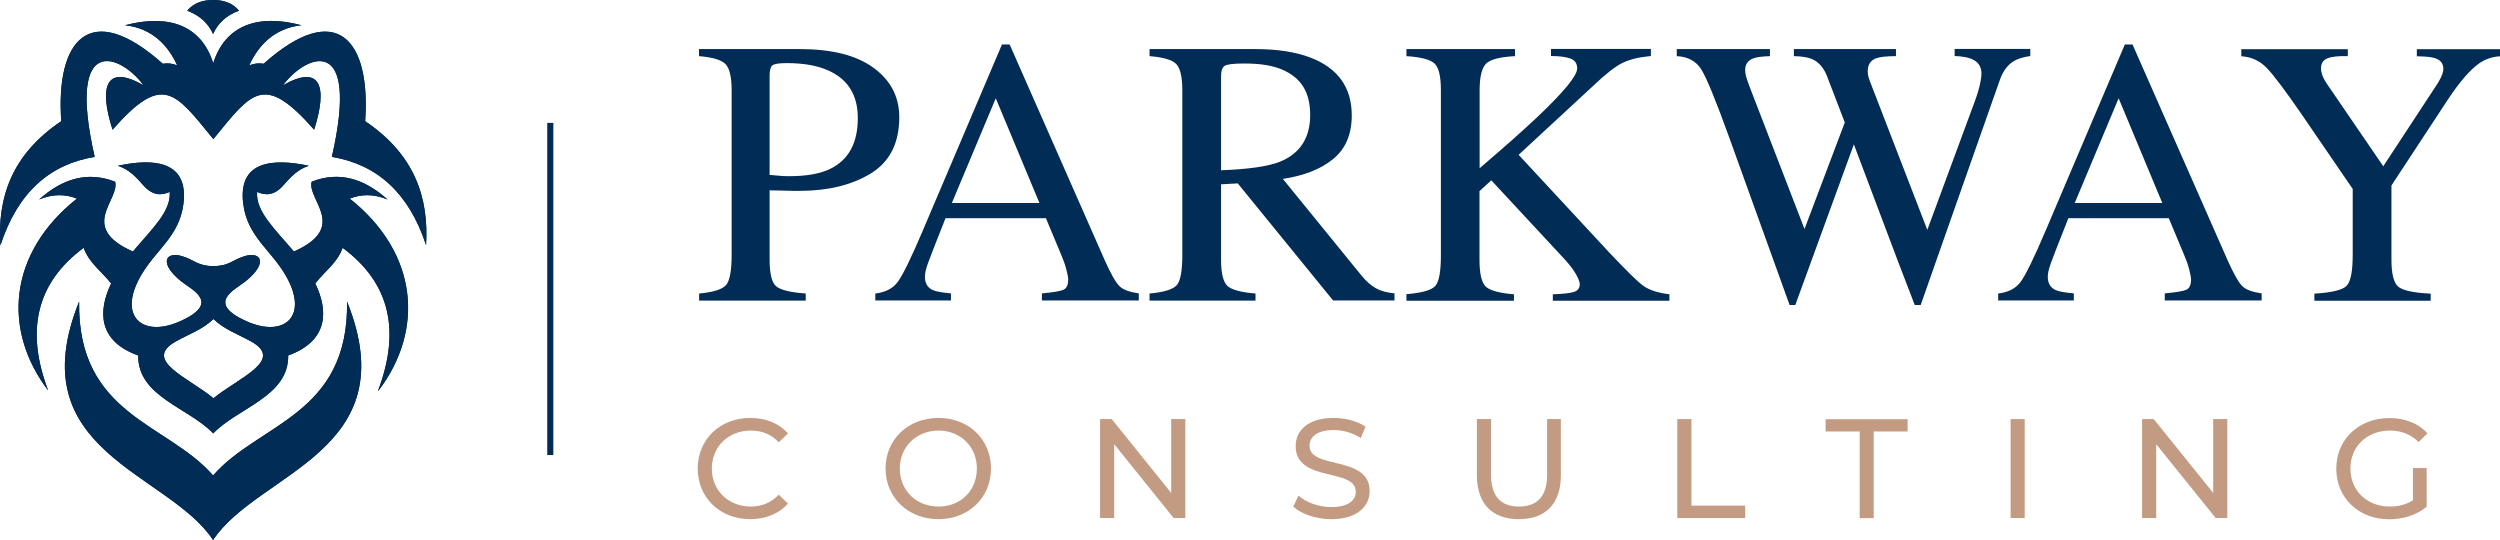 <svg width="213" height="46" viewBox="0 0 213 46" fill="none" xmlns="http://www.w3.org/2000/svg">
<g clip-path="url(#clip0_294_6688)">
<path d="M59.445 39.921C59.445 37.43 61.355 35.608 63.926 35.608C65.229 35.608 66.365 36.058 67.138 36.925L66.354 37.682C65.703 37.002 64.909 36.684 63.97 36.684C62.061 36.684 60.648 38.055 60.648 39.921C60.648 41.786 62.061 43.158 63.97 43.158C64.897 43.158 65.692 42.829 66.354 42.148L67.138 42.906C66.365 43.772 65.229 44.233 63.915 44.233C61.355 44.233 59.445 42.412 59.445 39.921Z" fill="#C39B82"/>
<path d="M75.449 39.921C75.449 37.452 77.359 35.608 79.952 35.608C82.546 35.608 84.433 37.441 84.433 39.921C84.433 42.401 82.524 44.233 79.952 44.233C77.381 44.233 75.449 42.39 75.449 39.921ZM83.23 39.921C83.23 38.055 81.829 36.684 79.963 36.684C78.098 36.684 76.663 38.055 76.663 39.921C76.663 41.786 78.065 43.158 79.963 43.158C81.862 43.158 83.23 41.786 83.23 39.921Z" fill="#C39B82"/>
<path d="M100.989 35.707V44.135H99.996L94.93 37.847V44.135H93.727V35.707H94.72L99.786 41.995V35.707H100.989Z" fill="#C39B82"/>
<path d="M110.182 43.169L110.634 42.225C111.263 42.796 112.334 43.202 113.426 43.202C114.883 43.202 115.512 42.631 115.512 41.896C115.512 39.833 110.391 41.139 110.391 38.011C110.391 36.706 111.407 35.608 113.625 35.608C114.618 35.608 115.645 35.872 116.34 36.355L115.943 37.32C115.203 36.848 114.376 36.64 113.625 36.64C112.19 36.64 111.572 37.243 111.572 37.978C111.572 40.041 116.693 38.747 116.693 41.841C116.693 43.125 115.656 44.233 113.426 44.233C112.135 44.233 110.866 43.794 110.193 43.169H110.182Z" fill="#C39B82"/>
<path d="M125.832 40.502V35.707H127.035V40.447C127.035 42.313 127.896 43.158 129.419 43.158C130.942 43.158 131.814 42.313 131.814 40.447V35.707H132.984V40.502C132.984 42.949 131.648 44.233 129.408 44.233C127.167 44.233 125.832 42.949 125.832 40.502Z" fill="#C39B82"/>
<path d="M142.906 35.707H144.109V43.081H148.69V44.135H142.906V35.707Z" fill="#C39B82"/>
<path d="M158.446 36.761H155.543V35.718H162.529V36.761H159.638V44.145H158.446V36.761Z" fill="#C39B82"/>
<path d="M171.303 35.707H172.506V44.135H171.303V35.707Z" fill="#C39B82"/>
<path d="M189.768 35.707V44.135H188.775L183.709 37.847V44.135H182.506V35.707H183.499L188.565 41.995V35.707H189.768Z" fill="#C39B82"/>
<path d="M205.596 39.877H206.754V43.169C205.905 43.882 204.735 44.244 203.554 44.244C200.96 44.244 199.051 42.423 199.051 39.932C199.051 37.441 200.96 35.619 203.576 35.619C204.911 35.619 206.048 36.069 206.821 36.914L206.07 37.66C205.375 36.991 204.569 36.684 203.62 36.684C201.667 36.684 200.254 38.044 200.254 39.921C200.254 41.797 201.667 43.158 203.609 43.158C204.326 43.158 204.989 43.004 205.585 42.62V39.877H205.596Z" fill="#C39B82"/>
<path d="M59.555 25.008C60.791 24.898 61.563 24.646 61.872 24.273C62.181 23.9 62.336 23.044 62.336 21.716V7.692C62.336 6.562 62.159 5.816 61.817 5.465C61.475 5.103 60.725 4.883 59.555 4.784V4.181H68.119C70.868 4.181 72.975 4.708 74.432 5.783C75.889 6.847 76.618 8.252 76.618 9.986C76.618 12.191 75.812 13.783 74.189 14.781C72.567 15.769 70.547 16.262 68.119 16.262C67.766 16.262 67.325 16.262 66.784 16.241C66.243 16.23 65.835 16.218 65.57 16.218V22.1C65.57 23.318 65.757 24.086 66.133 24.394C66.508 24.712 67.347 24.909 68.649 25.008V25.612H59.566V25.008H59.555ZM70.514 5.98C69.598 5.574 68.428 5.377 67.027 5.377C66.364 5.377 65.956 5.443 65.802 5.574C65.647 5.706 65.57 6.002 65.57 6.452V14.902C66.155 14.957 66.53 14.989 66.718 15.001C66.894 15.001 67.071 15.011 67.236 15.011C68.726 15.011 69.896 14.803 70.757 14.375C72.313 13.607 73.086 12.169 73.086 10.062C73.086 8.076 72.225 6.716 70.514 5.98Z" fill="#002C55"/>
<path d="M74.576 25.612V25.008C75.415 24.909 76.033 24.602 76.452 24.064C76.872 23.527 77.589 22.078 78.605 19.686L85.37 3.786H86.021L94.111 22.144C94.652 23.362 95.083 24.108 95.403 24.405C95.723 24.701 96.264 24.887 97.025 24.997V25.601H88.769V24.997C89.719 24.909 90.326 24.811 90.602 24.69C90.878 24.569 91.01 24.273 91.01 23.801C91.01 23.647 90.955 23.362 90.856 22.967C90.756 22.572 90.602 22.144 90.414 21.705L89.112 18.589H80.558C79.719 20.707 79.212 22.001 79.046 22.473C78.88 22.945 78.803 23.307 78.803 23.582C78.803 24.13 79.024 24.503 79.466 24.712C79.741 24.833 80.26 24.931 81.022 24.997V25.601H74.587L74.576 25.612ZM88.56 17.294L84.84 8.373L81.099 17.294H88.56Z" fill="#002C55"/>
<path d="M97.941 25.008C99.189 24.899 99.961 24.646 100.27 24.284C100.579 23.922 100.734 23.066 100.734 21.716V7.693C100.734 6.551 100.557 5.805 100.215 5.454C99.873 5.103 99.111 4.872 97.941 4.785V4.181H106.936C108.813 4.181 110.369 4.423 111.616 4.894C113.989 5.794 115.17 7.44 115.17 9.832C115.17 11.445 114.64 12.685 113.592 13.541C112.543 14.408 111.108 14.968 109.298 15.242L115.987 23.461C116.395 23.966 116.814 24.328 117.223 24.558C117.631 24.789 118.161 24.932 118.812 24.997V25.601H113.581L105.458 15.626L104.034 15.703V22.09C104.034 23.286 104.221 24.043 104.586 24.372C104.95 24.69 105.744 24.91 106.97 25.008V25.612H97.941V25.008ZM109.044 13.783C110.766 13.08 111.627 11.753 111.627 9.799C111.627 7.846 110.855 6.65 109.309 5.959C108.482 5.586 107.389 5.41 106.031 5.41C105.115 5.41 104.552 5.476 104.343 5.608C104.133 5.739 104.034 6.047 104.034 6.529V14.507C106.374 14.419 108.04 14.178 109.044 13.783Z" fill="#002C55"/>
<path d="M119.828 25.063C121.153 24.953 121.969 24.723 122.289 24.361C122.609 23.999 122.764 23.132 122.764 21.76V7.692C122.764 6.518 122.587 5.761 122.234 5.421C121.881 5.081 121.075 4.861 119.828 4.784V4.181H129.077V4.784C127.808 4.85 126.991 5.059 126.616 5.421C126.252 5.783 126.064 6.54 126.064 7.692V14.331C128.062 12.63 129.695 11.182 130.964 9.986C133.238 7.835 134.375 6.452 134.375 5.838C134.375 5.41 134.187 5.125 133.79 4.982C133.403 4.85 132.852 4.773 132.145 4.773V4.17H140.655V4.773C139.617 4.872 138.8 5.07 138.204 5.377C137.608 5.673 136.781 6.321 135.721 7.33L129.386 13.19L137.123 21.53C138.536 23.022 139.485 23.966 139.992 24.339C140.5 24.712 141.251 24.953 142.233 25.074V25.623H132.3V25.074C133.194 25.041 133.812 24.975 134.121 24.866C134.441 24.756 134.595 24.536 134.595 24.207C134.595 24.032 134.496 23.757 134.286 23.384C134.077 23.011 133.757 22.583 133.315 22.1L127.057 15.363L126.053 16.284V22.144C126.053 23.351 126.241 24.108 126.605 24.438C126.969 24.756 127.764 24.975 128.989 25.074V25.623H119.828V25.074V25.063Z" fill="#002C55"/>
<path d="M150.797 4.181V4.784C150.157 4.806 149.693 4.861 149.417 4.96C148.932 5.136 148.689 5.465 148.689 5.937C148.689 6.145 148.722 6.354 148.777 6.551C148.832 6.749 148.921 7.012 149.042 7.33L153.744 19.511L157.176 10.436L155.653 6.463C155.366 5.75 154.936 5.267 154.373 5.026C154.031 4.883 153.523 4.795 152.839 4.784V4.181H161.536V4.784C160.719 4.784 160.156 4.85 159.858 4.96C159.372 5.136 159.13 5.509 159.13 6.068C159.13 6.255 159.152 6.419 159.196 6.562C159.24 6.705 159.339 7.001 159.516 7.44L164.207 19.587L168.268 8.592C168.5 7.967 168.654 7.418 168.743 6.935C168.798 6.661 168.82 6.441 168.82 6.266C168.82 5.662 168.533 5.245 167.959 5.015C167.639 4.883 167.164 4.795 166.535 4.773V4.17H172.981V4.773C172.396 4.861 171.954 4.993 171.645 5.168C171.094 5.476 170.685 6.002 170.409 6.749L167.01 16.405L165.697 20.136L163.644 25.985H163.136L161.712 22.276L157.949 12.301L152.96 25.985H152.474L150.057 19.28L147.32 11.687C146.194 8.559 145.4 6.639 144.958 5.926C144.517 5.212 143.81 4.828 142.861 4.784V4.181H150.819H150.797Z" fill="#002C55"/>
<path d="M170.244 25.612V25.008C171.083 24.909 171.701 24.602 172.12 24.064C172.54 23.527 173.257 22.078 174.273 19.686L181.038 3.786H181.689L189.779 22.144C190.32 23.362 190.751 24.108 191.071 24.405C191.391 24.701 191.932 24.887 192.693 24.997V25.601H184.438V24.997C185.387 24.909 185.994 24.811 186.27 24.69C186.546 24.569 186.678 24.273 186.678 23.801C186.678 23.647 186.623 23.362 186.523 22.967C186.424 22.572 186.27 22.144 186.082 21.705L184.78 18.589H176.226C175.387 20.707 174.88 22.001 174.714 22.473C174.549 22.945 174.471 23.307 174.471 23.582C174.471 24.13 174.692 24.503 175.133 24.712C175.409 24.833 175.928 24.931 176.69 24.997V25.601H170.255L170.244 25.612ZM184.228 17.294L180.508 8.373L176.767 17.294H184.228Z" fill="#002C55"/>
<path d="M200.031 4.181V4.784C199.27 4.762 198.696 4.817 198.321 4.96C197.945 5.103 197.747 5.388 197.747 5.849C197.747 5.98 197.78 6.156 197.846 6.365C197.912 6.573 198.056 6.847 198.276 7.177L203.055 14.166L207.713 7.067C207.901 6.76 208.022 6.507 208.088 6.31C208.154 6.112 208.176 5.959 208.176 5.871C208.176 5.41 207.934 5.103 207.437 4.949C207.139 4.85 206.631 4.806 205.914 4.795V4.192H213.011V4.795C212.359 4.828 211.774 5.026 211.256 5.377C210.45 5.937 209.556 6.979 208.552 8.493L203.751 15.802V22.1C203.751 23.351 203.949 24.13 204.358 24.448C204.766 24.756 205.682 24.953 207.095 25.019V25.623H197.184V25.019C198.652 24.931 199.568 24.712 199.921 24.361C200.274 24.01 200.451 23.132 200.451 21.716V16.098L196.201 9.887C194.734 7.747 193.696 6.375 193.111 5.772C192.515 5.168 191.798 4.839 190.959 4.795V4.192H200.042L200.031 4.181Z" fill="#002C55"/>
<path fill-rule="evenodd" clip-rule="evenodd" d="M36.31 20.915C34.842 16.405 32.094 14.002 28.275 13.366C30.726 2.623 25.991 4.708 24.114 7.264C27.359 5.41 27.922 7.429 26.763 11.05C22.481 6.178 21.466 7.824 18.177 11.851C14.888 7.824 13.872 6.178 9.59 11.05C8.42 7.429 8.983 5.41 12.228 7.264C10.352 4.697 5.617 2.623 8.067 13.366C4.248 13.991 1.5 16.394 0.032 20.915C-0.233 16.833 1.003 13.157 5.219 10.326C4.734 3.424 7.637 -0.132 13.872 5.432C14.292 5.355 14.7 5.41 15.097 5.574C14.358 3.928 13 2.403 10.65 2.151C14.479 1.141 17.183 2.239 18.166 5.388C19.159 2.239 21.863 1.13 25.682 2.151C23.331 2.403 21.973 3.928 21.234 5.574C21.642 5.41 22.04 5.355 22.459 5.432C28.706 -0.132 31.598 3.424 31.112 10.326C35.328 13.168 36.553 16.833 36.299 20.915M18.155 40.513C14.325 36.069 6.577 35.4 6.743 25.689C1.566 38.505 14.347 40.228 18.155 46.011C21.962 40.228 34.732 38.505 29.567 25.689C29.732 35.4 21.995 36.069 18.155 40.513ZM18.155 2.897C18.552 2.008 19.247 1.317 20.362 0.911C19.777 0.198 18.96 0 18.155 0C17.349 0 16.532 0.208 15.947 0.911C17.062 1.328 17.757 2.019 18.155 2.897ZM32.216 33.271C34.092 28.3 33.33 24.174 29.192 21.113C28.75 22.396 27.635 23.132 26.863 24.152C27.988 26.479 27.988 29.046 24.556 30.286C24.6 33.787 20.296 34.719 18.166 36.925C16.036 34.709 11.731 33.787 11.775 30.286C8.332 29.057 8.343 26.489 9.469 24.152C8.685 23.143 7.581 22.407 7.129 21.113C2.99 24.174 2.217 28.311 4.105 33.271C0.198 28.136 0.683 21.584 6.555 16.921C5.584 16.537 4.524 16.504 3.332 16.998C5.33 15.209 7.471 14.572 9.811 15.483C10.219 17.03 6.632 19.357 11.323 21.431C12.89 19.565 14.601 18.007 14.457 16.35C13.817 16.636 13.034 16.734 12.195 15.769C11.599 15.088 10.992 14.43 10.043 14.123C13.045 13.475 16.102 13.662 15.627 17.382C15.274 20.125 13.298 21.266 12.029 23.439C9.965 26.972 12.151 28.783 15.307 27.389C18.905 25.798 16.311 24.679 15.418 23.955C13.486 22.386 14.137 21.398 15.517 21.826C16.554 22.133 16.841 22.671 18.177 22.671C19.512 22.671 19.799 22.144 20.837 21.826C22.227 21.398 22.878 22.386 20.936 23.955C20.053 24.679 17.448 25.798 21.046 27.389C24.192 28.783 26.388 26.972 24.324 23.439C23.066 21.277 21.079 20.136 20.726 17.382C20.241 13.662 23.298 13.486 26.311 14.123C25.362 14.43 24.755 15.088 24.159 15.769C23.331 16.734 22.536 16.636 21.907 16.35C21.764 18.007 23.463 19.565 25.042 21.431C29.732 19.346 26.145 17.02 26.554 15.483C28.883 14.562 31.024 15.209 33.021 16.998C31.829 16.504 30.77 16.537 29.799 16.921C35.659 21.584 36.156 28.136 32.249 33.282M21.333 29.057C20.23 28.454 19.093 28.059 18.188 27.181C17.272 28.059 16.135 28.454 15.042 29.057C12.073 30.67 15.991 32.13 18.188 33.929C20.395 32.141 24.313 30.67 21.333 29.057Z" fill="#002C55"/>
<path fill-rule="evenodd" clip-rule="evenodd" d="M36.31 20.915C34.842 16.405 32.094 14.002 28.275 13.366C30.726 2.623 25.991 4.708 24.114 7.264C27.359 5.41 27.922 7.429 26.763 11.05C22.481 6.178 21.466 7.824 18.177 11.851C14.888 7.824 13.872 6.178 9.59 11.05C8.42 7.429 8.983 5.41 12.228 7.264C10.352 4.697 5.617 2.623 8.067 13.366C4.248 13.991 1.5 16.394 0.032 20.915C-0.233 16.833 1.003 13.157 5.219 10.326C4.734 3.424 7.637 -0.132 13.872 5.432C14.292 5.355 14.7 5.41 15.097 5.574C14.358 3.928 13 2.403 10.65 2.151C14.479 1.141 17.183 2.239 18.166 5.388C19.159 2.239 21.863 1.13 25.682 2.151C23.331 2.403 21.973 3.928 21.234 5.574C21.642 5.41 22.04 5.355 22.459 5.432C28.706 -0.132 31.598 3.424 31.112 10.326C35.328 13.168 36.553 16.833 36.299 20.915M18.155 40.513C14.325 36.069 6.577 35.4 6.743 25.689C1.566 38.505 14.347 40.228 18.155 46.011C21.962 40.228 34.732 38.505 29.567 25.689C29.732 35.4 21.995 36.069 18.155 40.513ZM18.155 2.897C18.552 2.008 19.247 1.317 20.362 0.911C19.777 0.198 18.96 0 18.155 0C17.349 0 16.532 0.208 15.947 0.911C17.062 1.328 17.757 2.019 18.155 2.897ZM32.216 33.271C34.092 28.3 33.33 24.174 29.192 21.113C28.75 22.396 27.635 23.132 26.863 24.152C27.988 26.479 27.988 29.046 24.556 30.286C24.6 33.787 20.296 34.719 18.166 36.925C16.036 34.709 11.731 33.787 11.775 30.286C8.332 29.057 8.343 26.489 9.469 24.152C8.685 23.143 7.581 22.407 7.129 21.113C2.99 24.174 2.217 28.311 4.105 33.271C0.198 28.136 0.683 21.584 6.555 16.921C5.584 16.537 4.524 16.504 3.332 16.998C5.33 15.209 7.471 14.572 9.811 15.483C10.219 17.03 6.632 19.357 11.323 21.431C12.89 19.565 14.601 18.007 14.457 16.35C13.817 16.636 13.034 16.734 12.195 15.769C11.599 15.088 10.992 14.43 10.043 14.123C13.045 13.475 16.102 13.662 15.627 17.382C15.274 20.125 13.298 21.266 12.029 23.439C9.965 26.972 12.151 28.783 15.307 27.389C18.905 25.798 16.311 24.679 15.418 23.955C13.486 22.386 14.137 21.398 15.517 21.826C16.554 22.133 16.841 22.671 18.177 22.671C19.512 22.671 19.799 22.144 20.837 21.826C22.227 21.398 22.878 22.386 20.936 23.955C20.053 24.679 17.448 25.798 21.046 27.389C24.192 28.783 26.388 26.972 24.324 23.439C23.066 21.277 21.079 20.136 20.726 17.382C20.241 13.662 23.298 13.486 26.311 14.123C25.362 14.43 24.755 15.088 24.159 15.769C23.331 16.734 22.536 16.636 21.907 16.35C21.764 18.007 23.463 19.565 25.042 21.431C29.732 19.346 26.145 17.02 26.554 15.483C28.883 14.562 31.024 15.209 33.021 16.998C31.829 16.504 30.77 16.537 29.799 16.921C35.659 21.584 36.156 28.136 32.249 33.282M21.333 29.057C20.23 28.454 19.093 28.059 18.188 27.181C17.272 28.059 16.135 28.454 15.042 29.057C12.073 30.67 15.991 32.13 18.188 33.929C20.395 32.141 24.313 30.67 21.333 29.057Z" fill="#002C55"/>
<path d="M46.885 38.769V10.469" stroke="#002C55" stroke-width="0.52" stroke-miterlimit="10"/>
</g>
<defs>
<clipPath id="clip0_294_6688">
<rect width="213" height="46" fill="white"/>
</clipPath>
</defs>
</svg>
